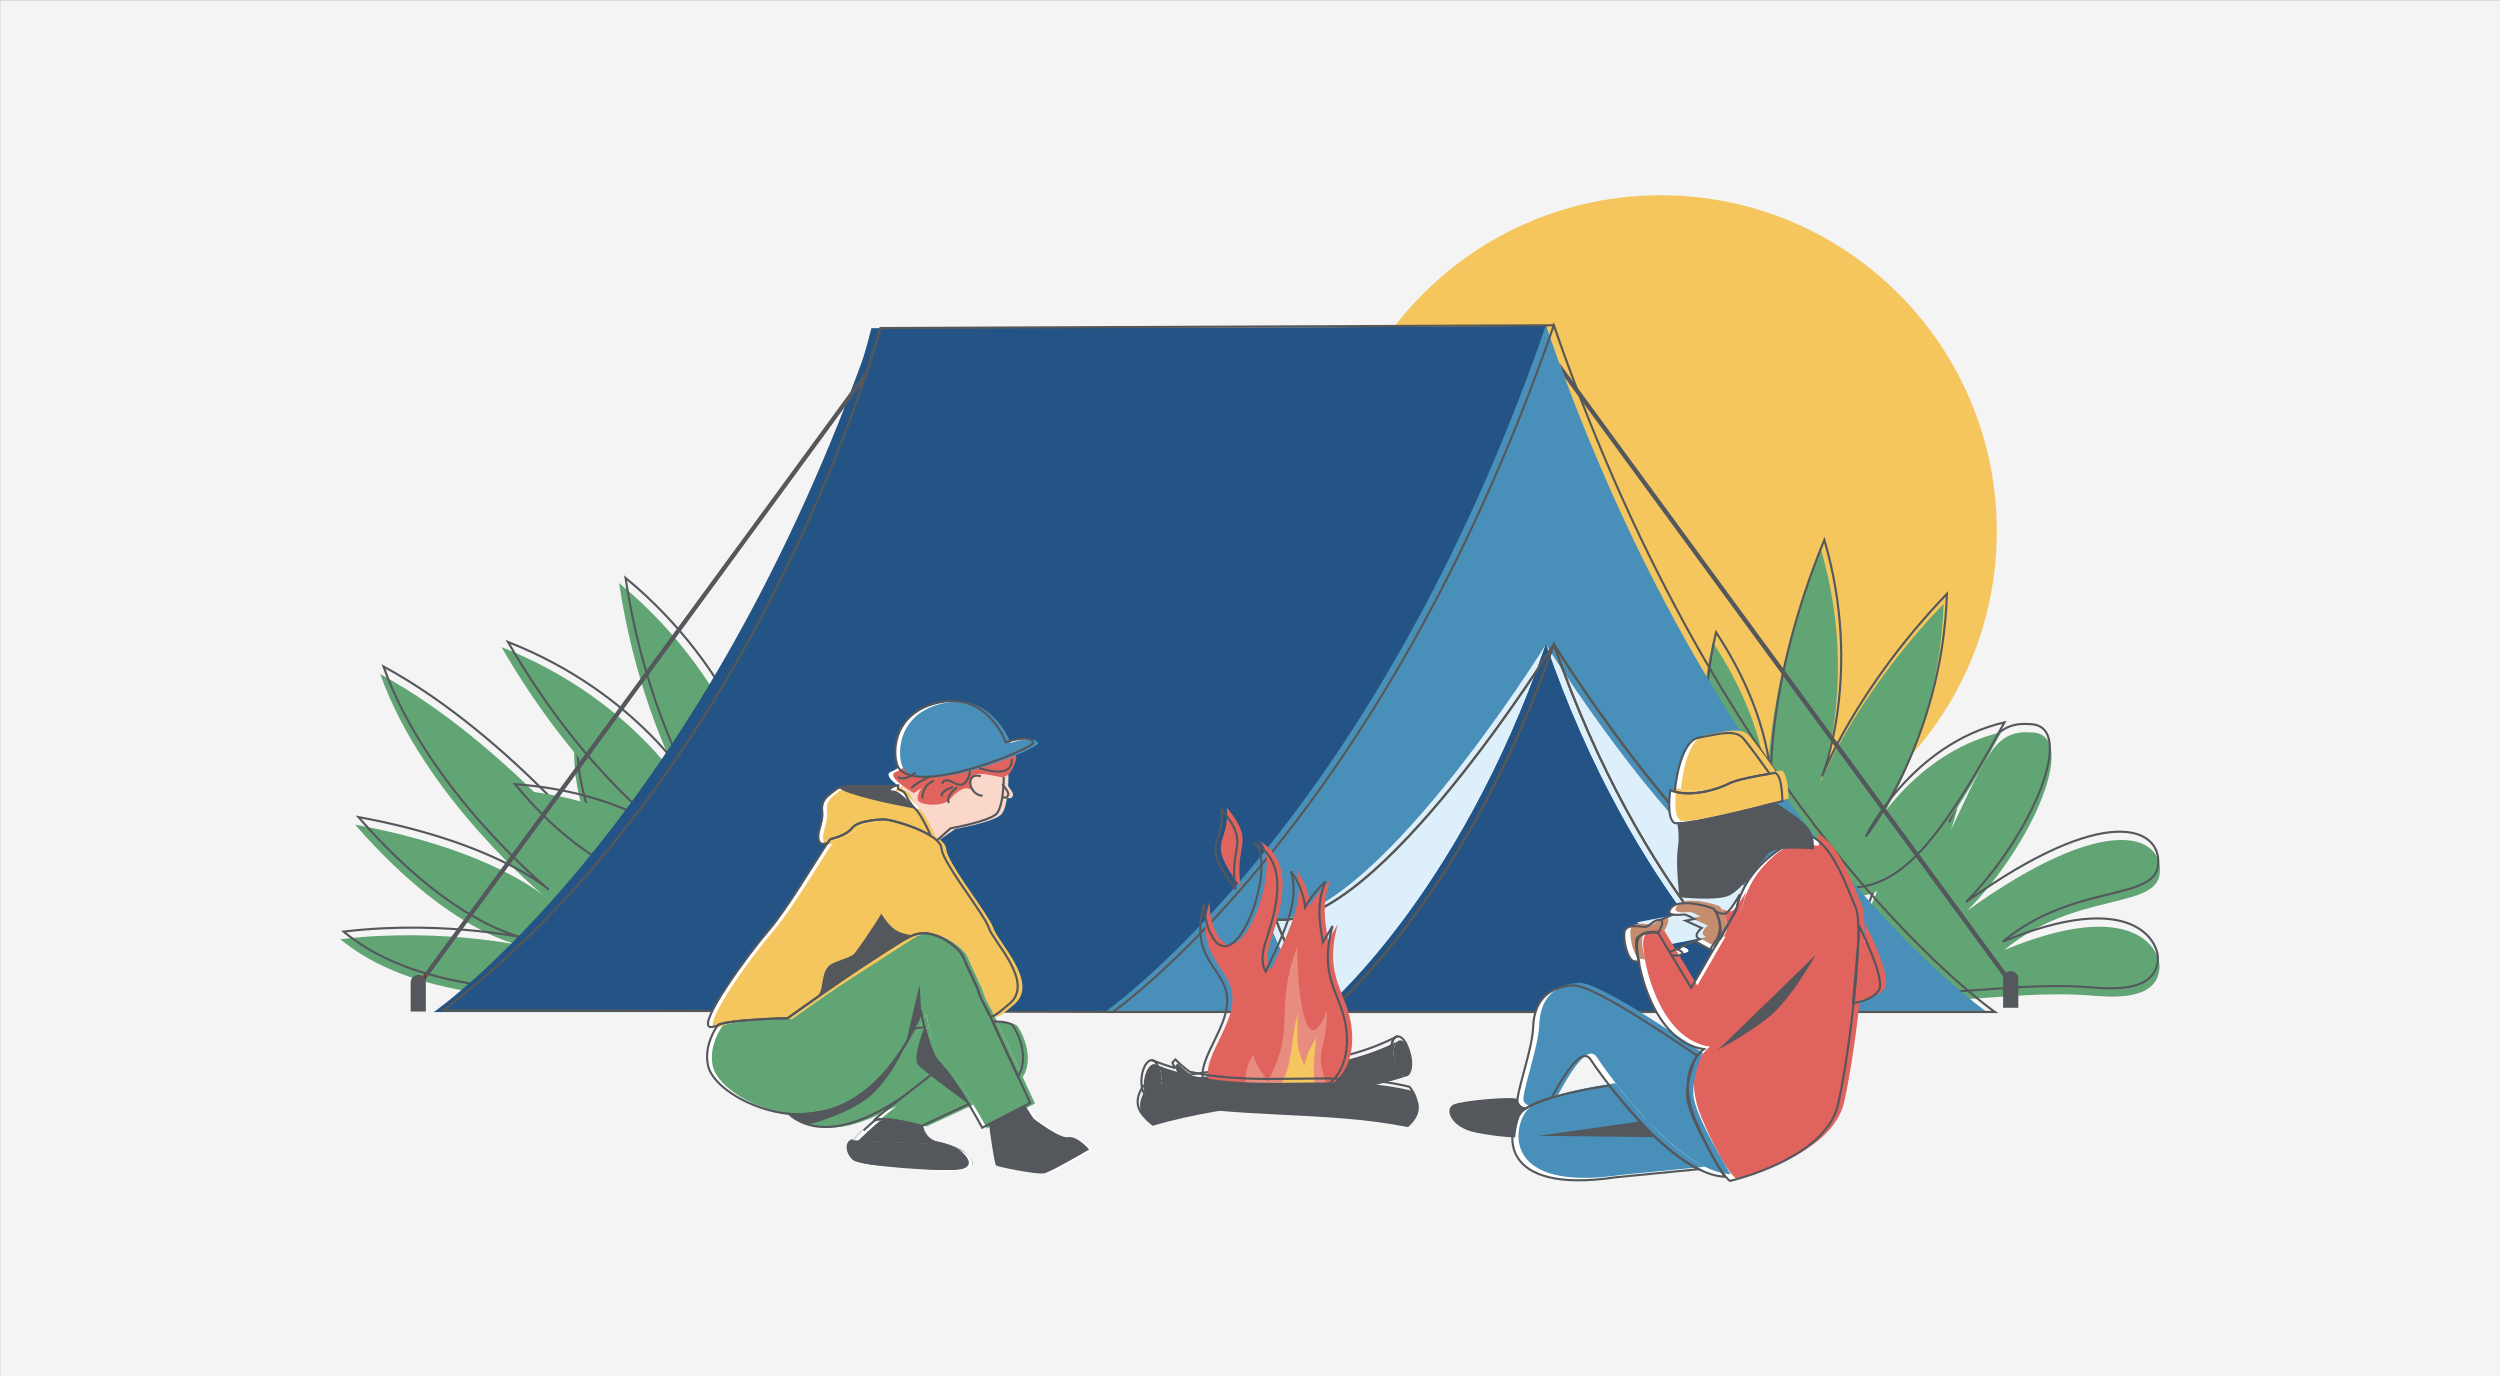 <?xml version="1.0" encoding="UTF-8"?>
<svg width="9345px" height="5144px" viewBox="0 0 9345 5144" version="1.1" xmlns="http://www.w3.org/2000/svg" xmlns:xlink="http://www.w3.org/1999/xlink">
    <rect x="0" y="0" width="9345" height="5144" fill="#333333" stroke="none"/>
    <!-- Generator: Sketch 59.1 (86144) - https://sketch.com -->
    <title>recreation-api</title>
    <desc>Created with Sketch.</desc>
    <g id="Page-1" stroke="none" stroke-width="1" fill="none" fill-rule="evenodd">
        <g id="recreation-api">
            <rect id="Rectangle" fill="#F4F4F4" fill-rule="nonzero" x="0.27" y="0.49" width="9344.7" height="5143.38"></rect>
            <g id="Group" transform="translate(1272, 729)">
                <circle id="Oval" fill="#F5C65D" fill-rule="nonzero" cx="4936.12" cy="1256.78" r="1255.9"></circle>
                <g transform="translate(0, 486)">
                    <path d="M654.96,2514.78 C510.99,2495.9 214.76,2473.14 0.05,2295.81 C392.99,2248.69 719.78,2328.04 719.78,2328.04 C719.78,2328.04 444.23,2313.49 55.42,1867.58 C571.87,1962.1 767.26,2138.9 767.26,2138.9 C767.26,2138.9 314.73,1769.86 149.22,1304.69 C632.66,1566.51 1041.68,2093.54 1041.68,2093.54 C1041.68,2093.54 807.97,1788.43 892.59,1438.61 C1248.88,1950.48 1281.42,2122.5 1133.53,2317.84 C1022.16,2464.96 837.91,2538.78 654.96,2514.78 Z" id="Path" fill="#61A575" fill-rule="nonzero"></path>
                    <path d="M667.21,2486.35 C523.24,2467.46 227.01,2444.71 12.3,2267.38 C405.24,2220.26 732.03,2299.61 732.03,2299.61 C732.03,2299.61 456.48,2285.06 67.67,1839.15 C584.12,1933.67 779.51,2110.47 779.51,2110.47 C779.51,2110.47 326.98,1741.43 161.47,1276.26 C644.91,1538.08 1053.93,2065.11 1053.93,2065.11 C1053.93,2065.11 820.22,1760 904.84,1410.17 C1261.13,1922.04 1293.67,2094.06 1145.78,2289.4 C1034.4,2436.53 850.16,2510.35 667.21,2486.35 Z" id="Path" stroke="#54575C" stroke-width="8"></path>
                    <g transform="translate(5675, 1491)" id="Path">
                        <path d="M1126.49,556.58 C1138.11,417.43 929.56,322.65 408.1,696.98 C658.53,440.65 820.07,45.92 654.1,32.06 C513.52,20.32 485.58,100.32 345.41,397.12 C381.22,296.44 386.42,216.16 375.03,158.59 C368.06,176.05 360.39,193.22 352.38,210.08 C338.61,239.06 322.09,266.69 303.48,292.82 C258.86,355.46 207.88,411.85 148.15,460.32 C143.94,464.5 139.53,468.34 134.93,471.86 C131.78,480.56 128.59,489.06 125.38,497.33 C64.55,653.96 -71.37,867.01 58.41,973.5 C206.01,1094.6 528.2,987.98 872.27,1015.47 C957.76,1022.3 1115.32,1033.19 1125.31,913.57 C1130.97,845.74 1031.32,643.72 545.22,845.04 C809.11,625.18 1114.87,695.73 1126.49,556.58 Z" fill="#61A575" fill-rule="nonzero"></path>
                        <path d="M1120.3,525.63 C1131.92,386.48 923.37,291.7 401.91,666.03 C652.34,409.7 813.88,14.97 647.91,1.11 C507.33,-10.63 479.39,69.37 339.22,366.17 C368.29,284.45 377.18,216.19 373.41,162.58 C366.88,178.66 359.77,194.5 352.38,210.08 C338.61,239.06 322.09,266.69 303.48,292.82 C258.86,355.46 207.88,411.85 148.15,460.32 C137.45,470.95 125.49,479.41 112.28,485.74 C62.45,637.61 -72.25,840.42 52.22,942.55 C199.82,1063.65 522.01,957.03 866.08,984.52 C951.57,991.35 1109.13,1002.24 1119.12,882.62 C1124.78,814.79 1025.13,612.77 539.03,814.09 C802.92,594.22 1108.68,664.78 1120.3,525.63 Z" stroke="#54575C" stroke-width="8"></path>
                    </g>
                    <path d="M1114.94,2098.28 C977.24,2052.21 805.58,1950.63 628.75,1735.51 C1023.45,1764.41 1214.28,1927.39 1214.28,1927.39 C1214.28,1927.39 898.86,1715.89 602.5,1203.85 C1091.34,1395.4 1297.04,1750.81 1297.04,1750.81 C1297.04,1750.81 1115.66,1452.73 1042.17,964.49 C1466.61,1313.94 1575.07,1758.77 1575.07,1758.77 C1575.07,1758.77 1404.03,1414.59 1553.99,1087.41 C1805.81,1657.97 1804.85,1833.04 1622.33,1996.49 C1484.89,2119.59 1289.92,2156.82 1114.94,2098.28 Z" id="Path" fill="#61A575" fill-rule="nonzero"></path>
                    <path d="M1139.12,2078.95 C1001.42,2032.88 829.76,1931.3 652.93,1716.18 C1047.63,1745.08 1238.46,1908.06 1238.46,1908.06 C1238.46,1908.06 923.04,1696.56 626.68,1184.52 C1115.52,1376.07 1321.22,1731.48 1321.22,1731.48 C1321.22,1731.48 1139.84,1433.4 1066.35,945.16 C1490.79,1294.61 1599.25,1739.44 1599.25,1739.44 C1599.25,1739.44 1428.21,1395.26 1578.17,1068.08 C1829.99,1638.64 1829.03,1813.71 1646.51,1977.16 C1509.07,2100.26 1314.1,2137.49 1139.12,2078.95 Z" id="Path" stroke="#54575C" stroke-width="8"></path>
                    <path d="M5139.96,1792.14 C5092.32,1654.98 5067.88,1457.02 5130.17,1185.6 C5348.4,1515.75 5335.95,1766.39 5335.95,1766.39 C5335.95,1766.39 5310.72,1387.47 5535.07,840.04 C5682.04,1344.08 5526.31,1724.06 5526.31,1724.06 C5526.31,1724.06 5651.51,1398.36 5993.16,1041.93 C5975.78,1591.44 5689.85,1949.05 5689.85,1949.05 C5689.85,1949.05 5857.86,1603.38 6208.5,1522.24 C5910.61,2070.16 5771.41,2176.34 5530.51,2131.69 C5349.08,2098.06 5200.5,1966.44 5139.96,1792.14 Z" id="Path" fill="#61A575" fill-rule="nonzero"></path>
                    <path d="M5152.34,1755 C5104.7,1617.84 5080.26,1419.88 5142.55,1148.46 C5360.78,1478.61 5348.32,1729.25 5348.32,1729.25 C5348.32,1729.25 5323.09,1350.33 5547.44,802.9 C5694.41,1306.94 5538.68,1686.92 5538.68,1686.92 C5538.68,1686.92 5663.88,1361.22 6005.53,1004.79 C5988.15,1554.3 5702.22,1911.91 5702.22,1911.91 C5702.22,1911.91 5870.23,1566.24 6220.87,1485.1 C5922.98,2033.02 5783.78,2139.2 5542.88,2094.55 C5361.46,2060.92 5212.88,1929.3 5152.34,1755 Z" id="Path" stroke="#54575C" stroke-width="8"></path>
                    <g transform="translate(262, 0)" id="Path">
                        <path d="M4284.44,195.74 C4277.52,177.25 4260.72,48.19 4244.52,1.23 C4184.11,9.31 1723.18,11.72 1723.18,11.72 C1723.18,11.72 1703.19,94.4 1686.56,139.88 C1679.71,158.63 1672.82,177.26 1665.9,195.76 C1020.47,1920.96 87.28,2568.07 87.28,2568.07 L894.72,2568.07 L1735.81,2568.07 L2566.01,2568.07 L2576.9,2568.07 L3373.45,2568.07 L3384.34,2568.07 L4214.53,2568.07 L5055.62,2568.07 L5863.07,2568.07 C5863.07,2568.07 4929.87,1920.94 4284.44,195.74 Z" fill="#235485" fill-rule="nonzero"></path>
                        <path d="M54.97,2421.22 L59.49,2442.72 L1704.96,195.75 C1711.88,177.25 1718.77,158.62 1725.62,139.87 L54.97,2421.22 Z" fill="#54575C" fill-rule="nonzero"></path>
                        <path d="M4293.78,139.89 C4300.63,158.63 4307.51,177.25 4314.43,195.74 L5959.91,2442.71 L5964.43,2421.23 L4293.78,139.89 Z" fill="#54575C" fill-rule="nonzero"></path>
                        <polygon fill="#8B2926" fill-rule="nonzero" points="17.77 2472.02 30.77 2481.94 59.49 2442.71 54.97 2421.22"></polygon>
                        <path d="M5893.06,2568.07 C5893.06,2568.07 4959.86,1920.94 4314.43,195.74 C4307.51,177.25 4300.63,158.63 4293.78,139.89 C4277.15,94.4 4260.72,48.19 4244.52,1.23 C4228.32,48.19 4211.9,94.39 4195.27,139.88 C4188.42,158.63 4181.53,177.26 4174.61,195.76 C3529.18,1920.96 2595.99,2568.07 2595.99,2568.07 L3403.43,2568.07 C3403.43,2568.07 3283.63,2435.59 3205.86,2223.07 C3583.87,2258.95 4244.51,1193.57 4244.51,1193.57 C4244.51,1193.57 4905.15,2258.96 5283.16,2223.07 C5205.4,2435.59 5085.6,2568.07 5085.6,2568.07 L5893.06,2568.07 L5893.06,2568.07 Z" fill="#4890BA" fill-rule="nonzero"></path>
                        <path d="M4244.52,1193.56 C4244.52,1193.56 3583.88,2258.95 3205.87,2223.06 C3283.64,2435.58 3403.44,2568.06 3403.44,2568.06 C3403.44,2568.06 3915.17,2148.31 4244.52,1193.56 Z" fill="#DCEFFA" fill-rule="nonzero"></path>
                        <path d="M4244.52,1193.56 C4573.86,2148.31 5085.61,2568.06 5085.61,2568.06 C5085.61,2568.06 5205.41,2435.58 5283.17,2223.06 C4905.16,2258.95 4244.52,1193.56 4244.52,1193.56 Z" fill="#DCEFFA" fill-rule="nonzero"></path>
                        <path d="M4244.52,1193.56 C3915.17,2148.31 3403.43,2568.06 3403.43,2568.06 L4244.52,2568.06 L5085.61,2568.06 C5085.61,2568.06 4573.86,2148.31 4244.52,1193.56 Z" fill="#235485" fill-rule="nonzero"></path>
                        <path d="M5922.8,2567.74 C5922.8,2567.74 4989.6,1920.61 4344.17,195.41 C4337.25,176.92 4330.37,158.3 4323.52,139.56 C4306.89,94.07 4290.46,47.86 4274.26,0.9 C4258.06,47.86 4241.64,94.06 4225.01,139.55 C4218.16,158.3 4211.27,176.93 4204.35,195.43 C3558.92,1920.63 2625.73,2567.74 2625.73,2567.74 L3433.17,2567.74 C3433.17,2567.74 3313.37,2435.26 3235.6,2222.74 C3613.61,2258.62 4274.25,1193.24 4274.25,1193.24 C4274.25,1193.24 4934.89,2258.63 5312.9,2222.74 C5235.14,2435.26 5115.34,2567.74 5115.34,2567.74 L5922.8,2567.74 L5922.8,2567.74 Z" stroke="#575756" stroke-width="8"></path>
                        <path d="M4274.27,1193.22 C4274.27,1193.22 3613.63,2258.61 3235.62,2222.72 C3313.39,2435.24 3433.19,2567.72 3433.19,2567.72 C3433.19,2567.72 3944.92,2147.98 4274.27,1193.22 Z" stroke="#575756" stroke-width="8"></path>
                        <path d="M4274.27,1193.22 C4603.61,2147.97 5115.36,2567.72 5115.36,2567.72 C5115.36,2567.72 5235.16,2435.24 5312.92,2222.72 C4934.91,2258.61 4274.27,1193.22 4274.27,1193.22 Z" stroke="#575756" stroke-width="8"></path>
                        <path d="M4274.27,1193.22 C3944.92,2147.97 3433.18,2567.72 3433.18,2567.72 L4274.27,2567.72 L5115.36,2567.72 C5115.36,2567.72 4603.61,2147.98 4274.27,1193.22 Z" stroke="#575756" stroke-width="8"></path>
                        <path d="M57.76,2566.1 L0.96,2566.1 L0.96,2457.51 C0.96,2441.82 13.68,2429.11 29.36,2429.11 L29.36,2429.11 C45.05,2429.11 57.76,2441.83 57.76,2457.51 L57.76,2566.1 L57.76,2566.1 Z" fill="#54575C" fill-rule="nonzero"></path>
                        <path d="M6010.4,2552.05 L5953.6,2552.05 L5953.6,2443.46 C5953.6,2427.77 5966.32,2415.06 5982,2415.06 L5982,2415.06 C5997.69,2415.06 6010.4,2427.78 6010.4,2443.46 L6010.4,2552.05 L6010.4,2552.05 Z" fill="#54575C" fill-rule="nonzero"></path>
                        <path d="M4274.27,0.89 L1757.13,11.2 C1757.13,11.2 1315.05,1651.64 123.37,2561.46 L2625.74,2567.73" stroke="#575756" stroke-width="8"></path>
                    </g>
                    <g transform="translate(4149, 1515)" id="Path">
                        <g transform="translate(0, 10)" fill="#FFFFFF" fill-rule="nonzero">
                            <path d="M1001.48,1183.61 C1036.45,1150.69 1365.6,829.77 1365.6,829.77 C1365.6,829.77 1270.97,1002.57 1180.45,1070.46 C1089.94,1138.35 1001.48,1183.61 1001.48,1183.61 Z"></path>
                            <path d="M1530.18,724.85 C1530.18,724.85 1628.93,920.28 1602.18,961.43 C1575.44,1002.57 1505.49,1008.75 1505.49,1008.75 L1530.18,724.85 Z"></path>
                            <path d="M776.95,747.47 C776.95,747.47 806.9,701.68 783.61,698.77 C760.32,695.86 743.82,725.95 727.32,724.97 C710.82,724 658.41,712.35 651.62,742.44 C644.83,772.53 664.24,853.08 688.5,853.08 L705.97,855.99 C705.97,855.99 682.68,776.41 702.09,761.85 C721.49,747.29 761.56,741.82 776.95,747.47 Z"></path>
                            <path d="M1082.53,602.68 C1082.53,602.68 1043.71,674.5 1025.27,675.47 C1006.83,676.44 993.24,666.74 993.24,666.74 C993.24,666.74 1030.12,745.35 996.15,770.59 L1009.74,768.65 L1069.16,660.6 L1082.53,602.68 Z"></path>
                            <path d="M985.48,658 C981.53,652.39 859.31,615.3 827.28,652.18 C795.25,689.06 865.13,678.38 873.87,678.38 C882.61,678.38 912.69,694.88 912.69,694.88 L879.69,701.67 L939.86,728.85 C939.86,728.85 902.01,758.94 933.07,770.58 L913.66,777.37 L970.92,809.4 L996.15,770.58 C996.15,770.58 1029.15,720.12 985.48,658 Z"></path>
                            <line x1="833.1" y1="678.38" x2="783.61" y2="698.76"></line>
                            <line x1="821.46" y1="818.14" x2="913.66" y2="777.38"></line>
                            <path d="M844.75,807.46 C844.75,807.46 877.17,817.61 865.13,826.87 C852.51,836.58 825.34,829.78 825.34,829.78"></path>
                            <path d="M697.97,794.85 C697.97,723.77 776.95,747.46 776.95,747.46 L900.68,952.8 L1069.16,660.59 C1092.93,546.21 1173.69,472.07 1239.56,429.17 C1288.97,423.76 1354.38,430.39 1354.38,430.39 C1354.38,430.39 1356.7,410.14 1349.45,386.54 C1432.37,421 1489.56,593.65 1516.7,655.33 C1545.66,721.14 1499.32,1163.04 1449.95,1387.27 C1404.54,1593.53 1045.47,1674.13 1045.47,1674.13 C1045.47,1674.13 1003.35,1650.44 919.11,1452.99 C834.87,1255.54 948.07,1181.84 948.07,1181.84 C755.89,1152.88 697.97,865.93 697.97,794.85 Z"></path>
                            <path d="M842.2,220.25 L839.76,216.12 C839.76,216.12 855.07,30.55 929.68,17.16 C1004.29,3.77 1065.51,-15.36 1096.12,20.99 C1126.73,57.34 1191.78,149.17 1191.78,149.17 L1188.69,153.22 C1147.67,159.93 1069.68,174.14 1040.64,189.35 C1003.89,208.59 914.31,237.43 842.2,220.25 Z"></path>
                            <path d="M855.06,428.48 C860.31,392.76 856.91,359.96 852.78,337.61 C916.76,337.54 1128.5,283.96 1209.56,262.82 C1232.18,274.06 1294.94,315.46 1325.69,346.22 C1338.16,358.69 1345.34,373.15 1349.45,386.54 C1356.7,410.14 1354.38,430.39 1354.38,430.39 C1354.38,430.39 1288.97,423.75 1239.56,429.17 C1218.78,431.45 1200.83,435.85 1191.77,443.78 C1161.16,470.56 1086.55,589.18 1034.89,606.4 C983.24,623.62 860.8,610.23 860.8,610.23 C860.8,610.23 845.5,493.52 855.06,428.48 Z"></path>
                            <path d="M822.54,214.21 C828.9,216.66 835.48,218.65 842.2,220.25 C914.32,237.43 1003.89,208.59 1040.64,189.34 C1069.68,174.13 1147.66,159.92 1188.69,153.21 C1204.43,150.64 1214.74,149.16 1214.74,149.16 C1241.52,158.73 1241.52,254.38 1241.52,254.38 C1241.52,254.38 1229.49,257.62 1209.56,262.81 C1128.5,283.95 916.76,337.53 852.78,337.6 C844.47,337.61 838.64,336.72 835.93,334.73 C807.24,313.69 822.54,214.21 822.54,214.21 Z"></path>
                            <path d="M250.52,1373.56 C248.7,1359.89 43.9,1377.39 13.29,1392.69 C-17.32,1407.99 7.55,1473.04 99.38,1490.26 C191.21,1507.48 239.04,1507.48 239.04,1507.48 C239.04,1507.48 248.61,1408 281.13,1404.17 C281.13,1404.17 254.34,1402.26 250.52,1373.56 Z"></path>
                            <g transform="translate(232, 943)">
                                <path d="M31.91,476.47 C36.52,471.04 42.75,465.79 50.28,460.73 C73.24,445.32 108.34,431.7 146.84,420.11 C242.49,391.32 359.14,375.07 362.88,375.07 L364.78,376.82 C442.17,476.64 571.78,625.59 696.61,687.38 L387.75,717.51 C-61.83,784.49 -21.66,539.61 31.91,476.47 Z"></path>
                                <path d="M18.52,430.56 C26.04,366.73 75.12,234 77.83,156.98 C81.66,47.93 144.79,5.84 225.14,0.1 C305.49,-5.64 657.51,243.07 690.03,262.2 C690.03,262.2 651.77,336.81 653.68,415.25 C655.59,493.69 793.34,715.61 793.34,715.61 C762.13,713.94 729.54,703.69 696.62,687.39 C571.79,625.59 442.18,476.65 364.79,376.83 C322.46,322.22 295.75,282.31 294.02,279.42 C255.05,214.48 170.32,379.97 146.86,420.11 C108.36,431.7 73.25,445.32 50.3,460.73 C49.56,461.01 49.15,461.16 49.15,461.16 C49.15,461.16 15.39,457.1 18.52,430.56 Z"></path>
                            </g>
                            <path d="M759.13,1510.61 C751.74,1510.61 328.17,1505.68 328.17,1505.68 L712.34,1451.5 L759.13,1510.61 Z"></path>
                        </g>
                        <g transform="translate(255, 0)" fill-rule="nonzero">
                            <path d="M641.78,679.26 L443.7,717.53 L532.61,806.44 C532.61,806.44 782.77,758.22 778.25,755.2 C773.73,752.18 686.32,658.75 686.32,658.75 L641.78,679.26 Z" fill="#DCEFFA"></path>
                            <path d="M769.39,1184.49 C804.36,1151.57 1133.51,830.65 1133.51,830.65 C1133.51,830.65 1038.88,1003.45 948.36,1071.34 C857.85,1139.23 769.39,1184.49 769.39,1184.49 Z" fill="#FFFFFF"></path>
                            <path d="M1298.09,725.73 C1298.09,725.73 1396.84,921.16 1370.09,962.31 C1343.35,1003.45 1273.4,1009.63 1273.4,1009.63 L1298.09,725.73 Z" fill="#E0635D"></path>
                            <path d="M544.86,748.35 C544.86,748.35 574.81,702.56 551.52,699.65 C528.23,696.74 511.73,726.82 495.23,725.85 C478.73,724.88 426.32,713.23 419.53,743.32 C412.74,773.41 432.15,853.96 456.41,853.96 L473.88,856.87 C473.88,856.87 450.59,777.29 470,762.73 C489.41,748.17 529.47,742.7 544.86,748.35 Z" fill="#C58D6E"></path>
                            <path d="M850.44,603.56 C850.44,603.56 811.62,675.38 793.18,676.35 C774.74,677.32 761.15,667.62 761.15,667.62 C761.15,667.62 798.03,746.23 764.06,771.47 L777.65,769.53 L837.07,661.48 L850.44,603.56 Z" fill="#E0635D"></path>
                            <path d="M753.39,658.88 C749.44,653.27 627.22,616.18 595.19,653.06 C563.16,689.94 633.04,679.26 641.78,679.26 C650.52,679.26 680.6,695.76 680.6,695.76 L647.6,702.55 L707.77,729.73 C707.77,729.73 669.92,759.82 700.98,771.46 L681.57,778.25 L738.83,810.28 L764.06,771.46 C764.07,771.46 797.07,721 753.39,658.88 Z" fill="#C58D6E"></path>
                            <line x1="601.02" y1="679.26" x2="551.52" y2="699.64" fill="#FFFFFF"></line>
                            <line x1="589.37" y1="819.02" x2="681.57" y2="778.26" fill="#FFFFFF"></line>
                            <path d="M612.66,808.34 C612.66,808.34 645.08,818.49 633.04,827.75 C620.42,837.46 593.25,830.66 593.25,830.66" fill="#FFFFFF"></path>
                            <path d="M465.89,795.73 C465.89,724.65 544.87,748.34 544.87,748.34 L668.6,953.68 L837.08,661.47 C860.85,547.09 941.61,472.95 1007.48,430.05 C1056.89,424.64 1122.3,431.27 1122.3,431.27 C1122.3,431.27 1124.62,411.02 1117.37,387.41 C1200.29,421.87 1257.48,594.52 1284.62,656.2 C1313.58,722.01 1267.24,1163.91 1217.87,1388.14 C1172.46,1594.4 813.39,1675 813.39,1675 C813.39,1675 771.27,1651.31 687.03,1453.86 C602.79,1256.42 715.99,1182.71 715.99,1182.71 C523.8,1153.76 465.89,866.81 465.89,795.73 Z" fill="#E0635D"></path>
                            <path d="M610.11,221.13 L607.67,217 C607.67,217 622.98,31.43 697.59,18.04 C772.2,4.65 833.42,-14.48 864.03,21.87 C894.64,58.22 959.69,150.05 959.69,150.05 L956.6,154.1 C915.58,160.81 837.59,175.02 808.55,190.23 C771.8,209.47 682.23,238.31 610.11,221.13 Z" fill="#F5C65D"></path>
                            <path d="M590.45,215.09 C596.81,217.54 603.38,219.53 610.11,221.13 C682.23,238.31 771.8,209.47 808.55,190.22 C837.59,175.01 915.57,160.8 956.6,154.09 C972.34,151.52 982.65,150.04 982.65,150.04 C1009.43,159.61 1009.43,255.26 1009.43,255.26 C1009.43,255.26 997.4,258.5 977.47,263.69 C896.41,284.83 684.67,338.41 620.69,338.48 C612.38,338.49 606.55,337.59 603.84,335.61 C575.15,314.57 590.45,215.09 590.45,215.09 Z" fill="#F5C65D"></path>
                            <g transform="translate(0, 943)" fill="#4890BA">
                                <path d="M31.82,477.35 C36.43,471.92 42.66,466.67 50.19,461.61 C73.15,446.2 108.25,432.58 146.75,420.99 C242.4,392.2 359.05,375.95 362.79,375.95 L364.69,377.7 C442.08,477.52 571.69,626.47 696.52,688.26 L387.66,718.39 C-61.92,785.37 -21.75,540.49 31.82,477.35 Z"></path>
                                <path d="M18.43,431.44 C25.95,367.61 75.03,234.88 77.74,157.86 C81.57,48.81 144.7,6.72 225.05,0.98 C305.4,-4.76 657.42,243.95 689.94,263.08 C689.94,263.08 651.68,337.69 653.59,416.13 C655.5,494.57 793.25,716.49 793.25,716.49 C762.04,714.82 729.45,704.57 696.53,688.27 C571.7,626.47 442.09,477.53 364.7,377.71 C322.37,323.1 295.66,283.19 293.93,280.3 C254.96,215.36 170.23,380.85 146.77,420.99 C108.27,432.58 73.16,446.2 50.21,461.61 C49.47,461.89 49.06,462.04 49.06,462.04 C49.06,462.04 15.3,457.98 18.43,431.44 Z"></path>
                            </g>
                            <path d="M527.04,1511.49 C519.65,1511.49 96.08,1506.56 96.08,1506.56 L480.25,1452.38 L527.04,1511.49 Z" fill="#4890BA"></path>
                        </g>
                        <g transform="translate(0, 10)">
                            <path d="M1001.48,1183.61 C1036.45,1150.69 1365.6,829.77 1365.6,829.77 C1365.6,829.77 1270.97,1002.57 1180.45,1070.46 C1089.94,1138.35 1001.48,1183.61 1001.48,1183.61 Z" fill="#54575C" fill-rule="nonzero"></path>
                            <path d="M1530.18,724.85 C1530.18,724.85 1628.93,920.28 1602.18,961.43 C1575.44,1002.57 1505.49,1008.75 1505.49,1008.75 L1530.18,724.85 Z" stroke="#54575C" stroke-width="8"></path>
                            <path d="M776.95,747.47 C776.95,747.47 806.9,701.68 783.61,698.77 C760.32,695.86 743.82,725.95 727.32,724.97 C710.82,724 658.41,712.35 651.62,742.44 C644.83,772.53 664.24,853.08 688.5,853.08 L705.97,855.99 C705.97,855.99 682.68,776.41 702.09,761.85 C721.49,747.29 761.56,741.82 776.95,747.47 Z" stroke="#54575C" stroke-width="8"></path>
                            <path d="M1082.53,602.68 C1082.53,602.68 1043.71,674.5 1025.27,675.47 C1006.83,676.44 993.24,666.74 993.24,666.74 C993.24,666.74 1030.12,745.35 996.15,770.59 L1009.74,768.65 L1069.16,660.6 L1082.53,602.68 Z" stroke="#54575C" stroke-width="8"></path>
                            <path d="M985.48,658 C981.53,652.39 859.31,615.3 827.28,652.18 C795.25,689.06 865.13,678.38 873.87,678.38 C882.61,678.38 912.69,694.88 912.69,694.88 L879.69,701.67 L939.86,728.85 C939.86,728.85 902.01,758.94 933.07,770.58 L913.66,777.37 L970.92,809.4 L996.15,770.58 C996.15,770.58 1029.15,720.12 985.48,658 Z" stroke="#54575C" stroke-width="8"></path>
                            <line x1="833.1" y1="678.38" x2="783.61" y2="698.76" stroke="#54575C" stroke-width="8"></line>
                            <line x1="821.46" y1="818.14" x2="913.66" y2="777.38" stroke="#54575C" stroke-width="8"></line>
                            <path d="M844.75,807.46 C844.75,807.46 877.17,817.61 865.13,826.87 C852.51,836.58 825.34,829.78 825.34,829.78" stroke="#54575C" stroke-width="8"></path>
                            <path d="M697.97,794.85 C697.97,723.77 776.95,747.46 776.95,747.46 L900.68,952.8 L1069.16,660.59 C1092.93,546.21 1173.69,472.07 1239.56,429.17 C1288.97,423.76 1354.38,430.39 1354.38,430.39 C1354.38,430.39 1356.7,410.14 1349.45,386.54 C1432.37,421 1489.56,593.65 1516.7,655.33 C1545.66,721.14 1499.32,1163.04 1449.95,1387.27 C1404.54,1593.53 1045.47,1674.13 1045.47,1674.13 C1045.47,1674.13 1003.35,1650.44 919.11,1452.99 C834.87,1255.54 948.07,1181.84 948.07,1181.84 C755.89,1152.88 697.97,865.93 697.97,794.85 Z" stroke="#54575C" stroke-width="8"></path>
                            <path d="M842.2,220.25 L839.76,216.12 C839.76,216.12 855.07,30.55 929.68,17.16 C1004.29,3.77 1065.51,-15.36 1096.12,20.99 C1126.73,57.34 1191.78,149.17 1191.78,149.17 L1188.69,153.22 C1147.67,159.93 1069.68,174.14 1040.64,189.35 C1003.89,208.59 914.31,237.43 842.2,220.25 Z" stroke="#54575C" stroke-width="8"></path>
                            <path d="M855.06,428.48 C860.31,392.76 856.91,359.96 852.78,337.61 C916.76,337.54 1128.5,283.96 1209.56,262.82 C1232.18,274.06 1294.94,315.46 1325.69,346.22 C1338.16,358.69 1345.34,373.15 1349.45,386.54 C1356.7,410.14 1354.38,430.39 1354.38,430.39 C1354.38,430.39 1288.97,423.75 1239.56,429.17 C1218.78,431.45 1200.83,435.85 1191.77,443.78 C1161.16,470.56 1086.55,589.18 1034.89,606.4 C983.24,623.62 860.8,610.23 860.8,610.23 C860.8,610.23 845.5,493.52 855.06,428.48 Z" stroke="#54575C" stroke-width="7.99" fill="#54575C" fill-rule="nonzero"></path>
                            <path d="M822.54,214.21 C828.9,216.66 835.48,218.65 842.2,220.25 C914.32,237.43 1003.89,208.59 1040.64,189.34 C1069.68,174.13 1147.66,159.92 1188.69,153.21 C1204.43,150.64 1214.74,149.16 1214.74,149.16 C1241.52,158.73 1241.52,254.38 1241.52,254.38 C1241.52,254.38 1229.49,257.62 1209.56,262.81 C1128.5,283.95 916.76,337.53 852.78,337.6 C844.47,337.61 838.64,336.72 835.93,334.73 C807.24,313.69 822.54,214.21 822.54,214.21 Z" stroke="#54575C" stroke-width="8"></path>
                            <path d="M250.52,1373.56 C248.7,1359.89 43.9,1377.39 13.29,1392.69 C-17.32,1407.99 7.55,1473.04 99.38,1490.26 C191.21,1507.48 239.04,1507.48 239.04,1507.48 C239.04,1507.48 248.61,1408 281.13,1404.17 C281.13,1404.17 254.34,1402.26 250.52,1373.56 Z" stroke="#54575C" stroke-width="7.99" fill="#54575C" fill-rule="nonzero"></path>
                            <g transform="translate(232, 943)" stroke="#54575C" stroke-width="8">
                                <path d="M31.91,476.47 C36.52,471.04 42.75,465.79 50.28,460.73 C73.24,445.32 108.34,431.7 146.84,420.11 C242.49,391.32 359.14,375.07 362.88,375.07 L364.78,376.82 C442.17,476.64 571.78,625.59 696.61,687.38 L387.75,717.51 C-61.83,784.49 -21.66,539.61 31.91,476.47 Z"></path>
                                <path d="M18.52,430.56 C26.04,366.73 75.12,234 77.83,156.98 C81.66,47.93 144.79,5.84 225.14,0.1 C305.49,-5.64 657.51,243.07 690.03,262.2 C690.03,262.2 651.77,336.81 653.68,415.25 C655.59,493.69 793.34,715.61 793.34,715.61 C762.13,713.94 729.54,703.69 696.62,687.39 C571.79,625.59 442.18,476.65 364.79,376.83 C322.46,322.22 295.75,282.31 294.02,279.42 C255.05,214.48 170.32,379.97 146.86,420.11 C108.36,431.7 73.25,445.32 50.3,460.73 C49.56,461.01 49.15,461.16 49.15,461.16 C49.15,461.16 15.39,457.1 18.52,430.56 Z"></path>
                            </g>
                            <path d="M759.13,1510.61 C751.74,1510.61 328.17,1505.68 328.17,1505.68 L712.34,1451.5 L759.13,1510.61 Z" fill="#54575C" fill-rule="nonzero"></path>
                        </g>
                    </g>
                    <g transform="translate(2980, 1802)">
                        <g transform="translate(9, 871)" fill="#54575C" fill-rule="nonzero" id="Path">
                            <path d="M951.19,74.5 C945.05,43.39 950.1,15.12 962.39,4.83 C653.45,159.88 331.1,81.2 21.46,185.8 C-18.32,245.57 2.65,286.8 47.63,320.26 C355.58,229.11 687.05,234.33 995.92,135.53 C978.28,138.48 958.47,111.56 951.19,74.5 Z"></path>
                            <path d="M969.85,1.05 C969.78,1.08 969.72,1.12 969.65,1.15 C969.71,1.14 969.77,1.12 969.83,1.11 C969.84,1.08 969.84,1.06 969.85,1.05 Z"></path>
                            <path d="M962.39,4.84 C964.81,3.62 967.23,2.39 969.65,1.15 C967.02,1.75 964.59,3 962.39,4.84 Z"></path>
                            <path d="M1015.31,62 C1008.31,24.94 987.91,-2.41 970.17,1.02 C970.06,1.04 969.95,1.08 969.84,1.1 C969.78,1.11 969.72,1.13 969.66,1.14 C967.24,2.39 964.82,3.62 962.4,4.83 C950.11,15.11 945.06,43.38 951.2,74.5 C958.48,111.56 978.29,138.48 995.93,135.54 C996.07,135.52 996.2,135.51 996.34,135.48 C1014.08,132.05 1022.65,99.35 1015.31,62 Z"></path>
                        </g>
                        <g transform="translate(0, 856)" id="Path" stroke="#54575C" stroke-linecap="round" stroke-linejoin="round" stroke-width="8">
                            <path d="M951.35,74.76 C945.21,43.65 950.26,15.38 962.55,5.09 C653.61,160.14 331.26,81.46 21.62,186.06 C-18.16,245.83 2.81,287.06 47.79,320.52 C355.74,229.37 687.21,234.59 996.08,135.79 C978.44,138.74 958.63,111.82 951.35,74.76 Z"></path>
                            <path d="M970,1.31 C969.93,1.34 969.87,1.38 969.8,1.41 C969.86,1.4 969.92,1.38 969.98,1.37 C969.99,1.34 970,1.32 970,1.31 Z"></path>
                            <path d="M962.54,5.1 C964.96,3.88 967.38,2.65 969.8,1.41 C967.17,2.01 964.74,3.26 962.54,5.1 Z"></path>
                            <path d="M1015.46,62.26 C1008.46,25.2 988.06,-2.15 970.32,1.28 C970.21,1.3 970.1,1.34 969.99,1.36 C969.93,1.37 969.87,1.39 969.81,1.4 C967.39,2.65 964.97,3.88 962.55,5.09 C950.26,15.37 945.21,43.64 951.35,74.76 C958.63,111.82 978.44,138.74 996.08,135.8 C996.22,135.78 996.35,135.77 996.49,135.74 C1014.23,132.31 1022.8,99.61 1015.46,62.26 Z"></path>
                        </g>
                        <path d="M461.47,1118.2 C152.46,1066.17 281.74,942.57 337.55,798.47 C416.69,594.46 197.86,611.8 268.5,353.87 C270.08,398.33 277.64,432.7 289.94,460.13 C384.53,672.34 553.23,186.43 451.7,124.32 C596.74,202.52 533.05,388.87 497.1,502.07 C444.76,666.35 613.45,681.48 610.93,515.31 C610.3,455.4 617.55,373.1 722.24,270.94 C655.08,435.53 765.44,535.49 705.21,733.19 C656.65,893.06 685.03,781.12 685.03,957.7 C687.24,1125.14 557.01,1122.93 461.47,1118.2 L461.47,1118.2 Z M386.11,300.9 C359.94,130 445.07,137.88 333.45,0.72 C347.01,150.81 246.74,112.34 386.11,300.9 L386.11,300.9 Z" id="Shape" fill="#E0635D"></path>
                        <path d="M455.72,1083.69 C439.95,1080.85 425.45,1078.01 411.89,1075.18 C375,920.99 478.11,937.07 466.76,789.5 C531.08,853.19 500.5,906.8 478.74,981.21 C467.07,1041.43 517.21,1055.94 546.53,971.12 C567.34,1004.54 578.06,1039.54 584.68,1075.17 C544.01,1087.16 496.71,1085.58 455.72,1083.69 L455.72,1083.69 Z" id="Path" fill="#E88C80"></path>
                        <path d="M802.59,864.85 C802.27,697.37 688.39,657.5 748.68,437.7 C668.93,574.55 672.44,549.35 677.54,697.05 C609.59,505.65 700.19,380.6 593,233.22 C649.46,405.16 458.7,614.11 426.8,813.81 C424.25,837.42 423.61,860.71 425.53,883.04 C447.86,1134.73 802.91,1137.92 802.59,864.85 L802.59,864.85 Z" id="Path" fill="#E0635D"></path>
                        <path d="M488.05,1028.18 C544.52,1080.5 627.45,1092.62 693.81,1062.31 C698.91,1051.15 702.1,1037.43 701.79,1020.2 C660.64,903.12 709.13,905.68 707.53,763.08 C614.06,998.19 592.69,578.38 598.11,518.72 C505.28,768.18 597.47,817.31 489.01,1020.2 C488.69,1023.08 488.37,1025.63 488.05,1028.18 L488.05,1028.18 Z" id="Path" fill="#E88C80"></path>
                        <path d="M530.16,1049.24 C571.95,1070.93 620.44,1076.35 664.78,1064.87 C656.49,995.65 656.8,956.41 668.93,862.3 C650.11,890.37 631.29,925.14 623.95,966.93 C587.27,882.71 600.02,865.17 598.11,773.29 C568.44,892.29 583.76,955.77 530.16,1049.24 L530.16,1049.24 Z" id="Path" fill="#F5C65D"></path>
                        <g transform="translate(234, 7)" id="Path" stroke="#54575C" stroke-width="8">
                            <path d="M132.44,300.45 C106.27,129.55 191.4,137.43 79.78,0.27 C93.34,150.36 -6.93,111.9 132.44,300.45 Z"></path>
                            <path d="M548.93,864.41 C548.61,696.93 434.73,657.06 495.02,437.26 C480.36,462.42 468.52,482.09 458.98,498.38 C446.81,424.64 433.54,356.37 468.58,270.5 C433.42,304.81 409.27,336.87 392.7,366.61 C386.92,322.38 372.72,278.66 339.35,232.78 C376.57,346.11 306.38,475.52 245.07,607.76 C231.86,586.13 227.88,550.47 243.45,501.63 C279.4,388.43 343.09,202.08 198.05,123.88 C299.58,186 130.89,671.9 36.29,459.69 C23.99,432.26 16.43,397.89 14.85,353.43 C-55.78,611.36 163.05,594.02 83.9,798.03 C28.09,942.13 -101.19,1065.73 207.82,1117.76 C270.88,1120.88 349.04,1122.89 394.27,1075.76 C410.07,1073.18 425.52,1068.57 440.16,1061.88 C441.43,1059.1 442.58,1056.16 443.59,1053.04 C503.29,1024.95 549.04,962.51 548.93,864.41 Z"></path>
                        </g>
                        <g transform="translate(23, 957)" fill="#54575C" fill-rule="nonzero" id="Path">
                            <path d="M1002.31,103.09 C727.71,36.7 456.04,107.71 180.1,46.77 C162.01,33.41 144.36,18.13 127.25,0.66 C123.49,4.78 120.02,8.56 116.26,12.69 C119.01,19.65 121.93,26.36 125.06,32.81 C99.58,25.47 74.06,16.84 48.5,6.75 C61.74,15.79 69.33,43.6 66.16,75.49 C62.13,112.63 44.72,141.74 26.94,140.16 C343.4,210.86 673.33,176.1 988.21,239.17 C1029.83,201.73 1047.03,159.2 1002.31,103.09 Z"></path>
                            <path d="M41.01,3.76 C41.02,3.77 41.02,3.79 41.03,3.8 C41.08,3.81 41.13,3.82 41.18,3.82 C41.13,3.8 41.07,3.78 41.01,3.76 Z"></path>
                            <path d="M41.18,3.83 C43.62,4.82 46.06,5.78 48.5,6.74 C46.22,5.18 43.77,4.2 41.18,3.83 Z"></path>
                            <path d="M48.5,6.74 C46.06,5.78 43.62,4.82 41.18,3.83 C41.13,3.82 41.08,3.81 41.03,3.81 C40.92,3.8 40.81,3.77 40.69,3.75 C22.46,2.06 4.86,31 1.11,68.71 C-2.96,106.41 8.67,138.45 26.59,140.13 C26.71,140.14 26.82,140.14 26.94,140.15 C44.73,141.73 62.13,112.62 66.16,75.48 C69.33,43.59 61.74,15.78 48.5,6.74 Z"></path>
                        </g>
                        <g transform="translate(14, 942)" id="Path" stroke="#54575C" stroke-linecap="round" stroke-linejoin="round" stroke-width="8">
                            <path d="M1002.46,103.35 C727.86,36.96 456.19,107.97 180.25,47.03 C162.16,33.67 144.51,18.39 127.4,0.92 C123.64,5.04 120.17,8.82 116.41,12.95 C119.16,19.91 122.08,26.62 125.21,33.07 C99.73,25.73 74.21,17.1 48.65,7.01 C61.89,16.05 69.48,43.86 66.31,75.75 C62.28,112.89 44.87,142 27.09,140.42 C343.55,211.12 673.48,176.36 988.36,239.43 C1029.98,201.99 1047.19,159.46 1002.46,103.35 Z"></path>
                            <path d="M41.17,4.02 C41.18,4.03 41.18,4.05 41.19,4.06 C41.24,4.07 41.29,4.08 41.34,4.08 C41.28,4.06 41.23,4.04 41.17,4.02 Z"></path>
                            <path d="M41.34,4.09 C43.78,5.08 46.22,6.04 48.66,7 C46.38,5.44 43.93,4.46 41.34,4.09 Z"></path>
                            <path d="M48.66,7 C46.22,6.04 43.78,5.08 41.34,4.09 C41.29,4.08 41.24,4.07 41.19,4.07 C41.08,4.06 40.97,4.03 40.85,4.01 C22.62,2.32 5.02,31.26 1.27,68.97 C-2.8,106.67 8.83,138.71 26.75,140.39 C26.87,140.4 26.98,140.4 27.1,140.41 C44.89,141.99 62.29,112.88 66.32,75.74 C69.49,43.85 61.9,16.04 48.66,7 Z"></path>
                        </g>
                    </g>
                    <g transform="translate(1371, 1405)" id="Path">
                        <g transform="translate(0, 1)" fill="#FFFFFF" fill-rule="nonzero">
                            <path d="M1104.12,312.05 C1114.6,324.85 1126.72,340.83 1126.39,348.42 C1125.82,361.39 1114.74,365.05 1106.13,359.99 C1103.6,358.5 1099,357.89 1093.89,357.24"></path>
                            <g transform="translate(0, 315)">
                                <path d="M800.88,851.41 C800.88,851.41 805.5,874.83 813.19,905.16 C799.05,907.1 785.87,908.98 774.03,910.71 C792.02,875.16 800.88,851.41 800.88,851.41 Z"></path>
                                <path d="M430.87,98.03 C425.34,53.75 454.39,38.53 484.83,15.01 C515.27,-8.51 693.27,13.45 714.03,0.99 C719.38,-2.22 710.82,13.07 714.86,15.12 C726.49,21.03 735.77,21.77 741.95,34.8 C744.7,40.6 748.02,47.08 751.88,53.72 C758.91,65.8 767.73,78.4 778.16,88.33 C797.18,106.44 822.12,155.97 836.7,189.97 C827.39,184.07 816.92,178.43 805.83,173.12 C751.78,147.23 683.04,129.27 661.93,128.45 C661.93,128.45 566.46,129.83 542.94,160.27 C519.42,190.71 462.69,201.78 462.69,201.78 C460.95,202.55 456.74,207.95 450.56,216.92 C435.49,221.34 424,221.13 419.79,211.46 C405.97,179.67 436.41,142.31 430.87,98.03 Z"></path>
                                <path d="M230.25,543.56 C299.31,463.78 412.44,272.31 450.57,216.94 C456.75,207.97 460.96,202.57 462.7,201.8 C462.7,201.8 519.43,190.73 542.95,160.29 C566.47,129.85 661.94,128.47 661.94,128.47 C683.05,129.28 751.79,147.25 805.84,173.14 C816.93,178.45 827.39,184.09 836.71,189.99 C855.25,201.73 869.2,214.48 874.32,227.61 C875.46,230.52 876.18,233.45 876.41,236.39 C876.45,236.93 876.53,237.5 876.6,238.06 C882.63,287.32 997.46,433.51 1039.47,505.19 C1046.42,517.05 1051.38,526.87 1053.52,533.87 C1068.74,583.68 1226.47,737.26 1131,817.52 C1094.75,847.99 1063.46,874.95 1057.43,861.62 C1047.98,840.74 1024.8,806.92 1011.53,761.82 C981.37,696.07 959.13,647.16 956.22,639.59 C954.82,635.96 951.79,631.16 947.4,625.69 C920.06,591.69 839.59,531.65 766.6,562.93 C681.87,599.24 301.21,871.82 301.21,871.82 C298.88,871.04 53.27,878.3 38.94,899.72 C24.37,903.98 14.41,905.68 10.27,904.21 C-32.63,889 150,636.27 230.25,543.56 Z"></path>
                                <path d="M1218.47,1248.82 C1218.47,1248.82 1317.32,1325.48 1349.59,1319.43 C1381.87,1313.38 1424.23,1361.79 1424.23,1361.79 C1424.23,1361.79 1287.05,1442.48 1260.83,1448.53 C1234.6,1454.58 1089.36,1424.32 1083.31,1420.29 C1077.72,1416.57 1060.11,1295.96 1057.43,1266.32 L1186.86,1199.42 L1218.47,1248.82 Z"></path>
                                <path d="M745.84,1155.07 C750.03,1151.84 752.47,1149.97 752.47,1149.97 C752.47,1149.97 750.16,1151.82 745.84,1155.07 Z"></path>
                                <path d="M1143.83,899.83 C1169.03,936.06 1204.07,1026.4 1162.52,1089.23 C1135.84,1031.55 1100.97,956.1 1067.48,883.46 C1107.03,884.02 1136.04,888.64 1143.83,899.83 Z"></path>
                                <path d="M38.93,899.73 C53.26,878.31 298.87,871.05 301.2,871.83 C301.2,871.83 681.86,599.25 766.59,562.94 C839.58,531.66 920.05,591.7 947.39,625.7 C951.79,631.17 954.81,635.96 956.21,639.6 C959.12,647.17 981.36,696.08 1011.52,761.83 C1024.79,806.94 1047.97,840.76 1047.97,840.76 C1047.97,840.76 1050.76,854.71 1057.42,861.64 C1060.75,868.87 1064.11,876.15 1067.48,883.47 C1100.97,956.11 1135.84,1031.57 1162.52,1089.24 C1189.7,1148.01 1208.38,1188.31 1208.38,1188.31 L1186.85,1199.44 L1057.42,1266.34 L1028.83,1281.11 C1028.83,1281.11 1008.1,1241.96 978.32,1192.72 C945.77,1138.9 902.39,1073.02 863.42,1032.99 C843.29,1012.31 824.77,950.9 813.19,905.19 C805.51,874.86 800.88,851.44 800.88,851.44 C800.88,851.44 792.01,875.19 774.03,910.75 C726.13,1005.46 613.58,1183.94 431.72,1220.61 C382.29,1230.58 340.74,1232.82 305.71,1229.26 C163.47,1214.81 22.24,1127.7 4.44,1050 C-9.21,990.42 16.05,933.94 38.93,899.73 Z"></path>
                                <path d="M629.41,1252.85 C655.83,1239.64 755.21,1262.33 790.42,1271 C793.88,1291.94 807.68,1326.04 859.97,1336.27 C937.18,1351.38 955.65,1379.91 955.65,1379.91 C955.65,1379.91 1002.65,1420.2 950.61,1431.95 C898.57,1443.7 574.61,1421.88 547.76,1398.38 C520.9,1374.88 517.55,1331.24 546.08,1327.88 C546.08,1327.88 620.13,1257.5 629.41,1252.85 Z"></path>
                                <path d="M305.71,1229.23 C340.74,1232.79 382.29,1230.55 431.72,1220.58 C613.58,1183.91 726.14,1005.43 774.03,910.72 C785.87,908.98 799.05,907.1 813.19,905.17 C824.77,950.88 843.29,1012.3 863.42,1032.97 C902.4,1073 945.77,1138.88 978.32,1192.7 C887.38,1234.59 802.89,1274.16 802.89,1274.16 C802.89,1274.16 798.22,1272.92 790.41,1271 C755.2,1262.33 655.82,1239.64 629.4,1252.85 C620.11,1257.49 626.36,1250.94 639.97,1239.26 C667.74,1215.42 726.15,1170.22 745.82,1155.06 C750.14,1151.81 752.45,1149.96 752.45,1149.96 C752.45,1149.96 750.02,1151.82 745.82,1155.06 C702.48,1187.69 456.14,1361.85 305.71,1229.23 Z"></path>
                                <path d="M766.59,562.94 C762.08,559.56 726.19,557.22 704.04,541.35 C672.26,518.57 652.06,480.76 652.06,480.76 C652.06,480.76 610.36,549.94 552.88,628.19 C538.57,647.66 469.13,658.87 453.27,678.54 C421.53,717.9 441.64,764.64 408.47,793.66 L766.59,562.94 Z"></path>
                                <path d="M778.17,88.35 C778.17,88.35 634.81,64.1 538.66,32.05 C442.51,0 543.6,2.66 543.6,2.66 L714.04,1 C714.04,1 669.26,22.8 695.3,20.55 C721.34,18.3 778.17,88.35 778.17,88.35 Z"></path>
                                <path d="M305.71,1229.23 C305.71,1229.23 484.55,1263.32 658.88,1080.63 L748.14,960.69 C748.14,960.69 681.2,1121.07 582.18,1183.83 C483.16,1246.59 377.17,1268.9 377.17,1268.9 C377.17,1268.9 320.72,1257.89 305.71,1229.23 Z"></path>
                                <path d="M649.12,1247.98 L803.8,1126.93 C809.92,1122.14 804.39,1112.5 797.17,1115.38 C723.57,1144.76 581.07,1199.44 547.32,1196.38 C501.3,1192.2 360.44,1257.74 360.44,1257.74 C360.44,1257.74 423.2,1307.95 594.73,1241 L697.93,1194.98 L622.58,1255.09 L649.12,1247.98 Z"></path>
                                <path d="M813.19,905.17 C813.19,905.17 767.93,1015.55 788.26,1045.12 C800.69,1063.2 978.33,1192.7 978.33,1192.7 L933.71,1122.54 L882.85,1051.97 C882.85,1051.97 846.09,1035.22 813.19,905.17 Z"></path>
                                <path d="M546.08,1327.88 C546.08,1327.88 832.03,1341.06 872.67,1342.1 C897.16,1342.73 981.56,1376.49 973.75,1418.69 C965.93,1460.89 706.99,1424.42 696.05,1424.42 C685.11,1424.42 585.07,1423.38 552.25,1402.02 C519.42,1380.65 513.86,1336.59 546.08,1327.88 Z"></path>
                                <polygon points="800.88 851.41 794.91 745.9 741.61 972.06"></polygon>
                            </g>
                            <path d="M1099.86,201.07 C1115.52,242.39 1113.21,397.69 1079.92,424.84 C1044.7,453.58 910.37,476.96 910.37,476.96 L858.11,523.39 C858.11,523.39 686.41,462.12 686.41,437.16 C686.41,412.19 752.39,246.35 752.39,246.35 L1099.86,201.07 Z"></path>
                            <path d="M1015.46,280.68 C1015.46,280.68 987.57,269.31 978.27,292.05 C968.97,314.78 989.72,352.75 1022.26,352.75"></path>
                            <path d="M687.94,263.73 C783.2,226.49 688.94,148.81 721.68,135.6 C754.42,122.39 741.59,32.24 803.23,46.47 C864.33,60.57 896.18,-3.11 971.48,34.57 C984.19,40.93 992.1,19.74 1004.55,25.56 L1003.3,23.72 C1003.9,24.47 1004.52,25.17 1005.16,25.85 C1012.51,29.28 1019.75,32.68 1026.84,36.1 C1058.74,90.58 957.97,118.12 1015.48,86.83 C1053.65,66.06 1149.17,189.59 1137.59,216.63 C1131.29,240.23 1114.36,287.31 1080.41,282.68 C1035.28,276.52 949.22,244.37 969.17,323.37 C975.01,346.48 956.28,290.41 889.45,366.94 C864.61,395.39 775.8,388.85 770.59,368.69 C765.38,348.53 784.68,323.76 784.68,323.76 L755.57,342.77 C755.57,342.75 645.51,280.32 687.94,263.73 Z"></path>
                            <path d="M1220.2,156.07 C1227.61,174.06 794.11,357.67 717.12,251.8 C693.16,218.86 680.67,41.75 875.45,4.99 C1051.67,-28.27 1117.14,155.2 1117.14,155.2 C1117.14,155.2 1206.93,123.83 1220.2,156.07 Z"></path>
                        </g>
                        <g transform="translate(17, 2)" fill-rule="nonzero">
                            <path d="M1104.5,311.83 C1114.98,324.63 1127.1,340.61 1126.77,348.2 C1126.2,361.17 1115.12,364.83 1106.51,359.77 C1103.98,358.28 1099.38,357.67 1094.27,357.02" fill="#FAD7C9"></path>
                            <path d="M1100.23,200.85 C1115.89,242.17 1113.58,397.47 1080.29,424.62 C1045.07,453.36 910.74,476.74 910.74,476.74 L847.83,520.27 C847.83,520.27 714.4,340.74 714.4,315.77 C714.4,290.8 752.77,246.12 752.77,246.12 L1100.23,200.85 Z" fill="#FAD7C9"></path>
                            <g transform="translate(0, 315)">
                                <path d="M801.26,851.2 C801.26,851.2 805.88,874.62 813.57,904.95 C799.43,906.89 786.25,908.77 774.41,910.5 C792.39,874.95 801.26,851.2 801.26,851.2 Z" fill="#61A575"></path>
                                <path d="M431.25,97.82 C425.72,53.54 454.77,38.32 485.21,14.8 C515.65,-8.72 693.65,13.24 714.41,0.78 C719.76,-2.43 711.2,12.86 715.24,14.91 C726.87,20.82 736.15,21.56 742.33,34.59 C745.08,40.39 748.4,46.87 752.26,53.51 C759.29,65.59 768.11,78.19 778.54,88.12 C797.56,106.23 822.5,155.76 837.08,189.76 C827.77,183.86 817.3,178.22 806.21,172.91 C752.16,147.02 683.42,129.06 662.31,128.24 C662.31,128.24 566.84,129.62 543.32,160.06 C519.8,190.5 463.07,201.57 463.07,201.57 C461.33,202.34 457.12,207.74 450.94,216.71 C435.87,221.13 424.38,220.92 420.17,211.25 C406.34,179.45 436.78,142.09 431.25,97.82 Z" fill="#F5C65D"></path>
                                <path d="M230.62,543.35 C299.68,463.57 412.81,272.1 450.94,216.73 C457.12,207.76 461.33,202.36 463.07,201.59 C463.07,201.59 519.8,190.52 543.32,160.08 C566.84,129.64 662.31,128.26 662.31,128.26 C683.42,129.07 752.16,147.04 806.21,172.93 C817.3,178.24 827.76,183.88 837.08,189.78 C855.62,201.52 869.57,214.27 874.69,227.4 C875.83,230.31 876.55,233.24 876.78,236.18 C876.82,236.72 876.9,237.29 876.97,237.85 C883,287.11 997.83,433.3 1039.84,504.98 C1046.79,516.84 1051.75,526.66 1053.89,533.66 C1069.11,583.47 1226.84,737.05 1131.37,817.31 C1095.12,847.78 1063.83,874.74 1057.8,861.41 C1048.35,840.53 1025.17,806.71 1011.9,761.61 C981.74,695.86 959.5,646.95 956.59,639.38 C955.19,635.75 952.16,630.95 947.77,625.48 C920.43,591.48 839.96,531.44 766.97,562.72 C682.24,599.03 301.58,871.61 301.58,871.61 C299.25,870.83 53.64,878.09 39.31,899.51 C24.74,903.77 14.78,905.47 10.64,904 C-32.26,888.79 150.37,636.05 230.62,543.35 Z" fill="#F5C65D"></path>
                                <path d="M1218.84,1248.6 C1218.84,1248.6 1317.69,1325.26 1349.96,1319.21 C1382.24,1313.16 1424.6,1361.57 1424.6,1361.57 C1424.6,1361.57 1287.42,1442.26 1261.2,1448.31 C1234.97,1454.36 1089.73,1424.1 1083.68,1420.07 C1078.09,1416.35 1060.48,1295.74 1057.8,1266.1 L1187.23,1199.2 L1218.84,1248.6 Z" fill="#FFFFFF"></path>
                                <path d="M746.22,1154.85 C750.41,1151.62 752.85,1149.75 752.85,1149.75 C752.85,1149.75 750.53,1151.61 746.22,1154.85 Z" fill="#61A575"></path>
                                <path d="M1144.2,899.61 C1169.4,935.84 1204.44,1026.18 1162.89,1089.01 C1136.21,1031.33 1101.34,955.88 1067.85,883.24 C1107.41,883.8 1136.42,888.42 1144.2,899.61 Z" fill="#61A575"></path>
                                <path d="M39.31,899.52 C53.64,878.1 299.25,870.84 301.58,871.62 C301.58,871.62 682.24,599.04 766.97,562.73 C839.96,531.45 920.43,591.49 947.77,625.49 C952.17,630.96 955.19,635.75 956.59,639.39 C959.5,646.96 981.74,695.87 1011.9,761.62 C1025.17,806.73 1048.35,840.55 1048.35,840.55 C1048.35,840.55 1051.14,854.5 1057.8,861.43 C1061.13,868.66 1064.49,875.94 1067.86,883.26 C1101.35,955.9 1136.22,1031.36 1162.9,1089.03 C1190.08,1147.8 1208.76,1188.1 1208.76,1188.1 L1187.23,1199.23 L1057.8,1266.13 L1029.21,1280.9 C1029.21,1280.9 1008.48,1241.75 978.7,1192.51 C946.15,1138.69 902.77,1072.81 863.8,1032.78 C843.67,1012.1 825.15,950.69 813.57,904.98 C805.89,874.65 801.26,851.23 801.26,851.23 C801.26,851.23 792.39,874.98 774.41,910.54 C726.51,1005.25 613.96,1183.73 432.1,1220.4 C382.67,1230.37 341.12,1232.61 306.09,1229.05 C163.85,1214.6 22.62,1127.49 4.82,1049.79 C-8.83,990.21 16.42,933.72 39.31,899.52 Z" fill="#61A575"></path>
                                <path d="M629.79,1252.64 C656.21,1239.43 755.59,1262.12 790.8,1270.79 C794.26,1291.73 808.06,1325.83 860.35,1336.06 C937.56,1351.17 956.03,1379.7 956.03,1379.7 C956.03,1379.7 1003.03,1419.99 950.99,1431.74 C898.95,1443.49 574.99,1421.67 548.14,1398.17 C521.28,1374.67 517.93,1331.03 546.46,1327.67 C546.45,1327.66 620.5,1257.28 629.79,1252.64 Z" fill="#54575C"></path>
                                <path d="M306.08,1229.01 C341.11,1232.57 382.66,1230.33 432.09,1220.36 C613.95,1183.69 726.51,1005.21 774.4,910.5 C786.24,908.76 799.42,906.88 813.56,904.95 C825.14,950.66 843.66,1012.08 863.79,1032.75 C902.77,1072.78 946.14,1138.66 978.69,1192.48 C887.75,1234.37 803.26,1273.94 803.26,1273.94 C803.26,1273.94 798.59,1272.7 790.78,1270.78 C755.57,1262.11 656.19,1239.42 629.77,1252.63 C620.48,1257.27 626.73,1250.72 640.34,1239.04 C668.11,1215.2 726.52,1170 746.19,1154.84 C750.51,1151.59 752.82,1149.74 752.82,1149.74 C752.82,1149.74 750.39,1151.6 746.19,1154.84 C702.85,1187.47 456.51,1361.63 306.08,1229.01 Z" fill="#61A575"></path>
                                <path d="M766.97,562.72 C762.46,559.34 726.57,557 704.42,541.13 C672.64,518.35 652.44,480.54 652.44,480.54 C652.44,480.54 610.74,549.72 553.26,627.97 C538.95,647.44 469.51,658.65 453.65,678.32 C421.91,717.68 442.02,764.42 408.85,793.44 L766.97,562.72 Z" fill="#F5C65D"></path>
                                <path d="M778.54,88.13 C778.54,88.13 635.18,63.88 539.03,31.83 C442.88,-0.22 543.97,2.44 543.97,2.44 L714.41,0.78 C714.41,0.78 669.63,22.58 695.67,20.33 C721.71,18.08 778.54,88.13 778.54,88.13 Z" fill="#FFFFFF"></path>
                                <path d="M306.08,1229.01 C306.08,1229.01 484.92,1263.1 659.25,1080.41 L748.51,960.47 C748.51,960.47 681.57,1120.85 582.55,1183.61 C483.53,1246.37 377.54,1268.68 377.54,1268.68 C377.54,1268.68 321.09,1257.67 306.08,1229.01 Z" fill="#61A575"></path>
                                <path d="M649.49,1247.76 L804.17,1126.71 C810.29,1121.92 804.76,1112.28 797.54,1115.16 C723.94,1144.54 581.44,1199.22 547.69,1196.16 C501.67,1191.98 360.81,1257.52 360.81,1257.52 C360.81,1257.52 423.57,1307.73 595.1,1240.78 L698.3,1194.76 L622.95,1254.87 L649.49,1247.76 Z" fill="#61A575"></path>
                                <path d="M813.57,904.95 C813.57,904.95 768.31,1015.33 788.64,1044.9 C801.07,1062.98 978.71,1192.48 978.71,1192.48 L934.09,1122.32 L883.23,1051.75 C883.23,1051.76 846.47,1035 813.57,904.95 Z" fill="#61A575"></path>
                                <path d="M546.45,1327.66 C546.45,1327.66 832.4,1340.84 873.04,1341.88 C897.53,1342.51 981.93,1376.27 974.12,1418.47 C966.3,1460.67 707.36,1424.2 696.42,1424.2 C685.48,1424.2 585.44,1423.16 552.62,1401.8 C519.79,1380.44 514.24,1336.37 546.45,1327.66 Z" fill="#FFFFFF"></path>
                                <polygon fill="#61A575" points="801.26 851.2 795.28 745.68 741.98 971.85"></polygon>
                            </g>
                            <path d="M688.31,263.51 C783.57,226.27 689.31,148.59 722.05,135.38 C754.79,122.17 741.96,32.02 803.6,46.25 C864.7,60.35 896.55,-3.33 971.85,34.35 C984.56,40.71 992.47,19.52 1004.92,25.34 L1003.67,23.5 C1004.27,24.25 1004.89,24.95 1005.53,25.63 C1012.88,29.06 1020.12,32.46 1027.21,35.88 C1059.11,90.36 958.34,117.9 1015.85,86.61 C1054.02,65.84 1149.54,189.37 1137.96,216.41 C1131.66,240.01 1114.73,287.09 1080.78,282.46 C1035.65,276.3 949.59,244.15 969.54,323.15 C975.38,346.26 956.65,290.19 889.82,366.72 C864.98,395.17 776.17,388.63 770.96,368.47 C765.75,348.31 785.05,323.54 785.05,323.54 L755.94,342.55 C755.94,342.53 645.89,280.1 688.31,263.51 Z" fill="#E0635D"></path>
                            <path d="M1220.58,155.85 C1227.99,173.84 794.49,357.45 717.5,251.58 C693.54,218.64 681.05,41.53 875.83,4.77 C1052.05,-28.49 1117.52,154.98 1117.52,154.98 C1117.52,154.98 1207.3,123.62 1220.58,155.85 Z" fill="#4890BA"></path>
                        </g>
                        <g>
                            <path d="M1103.71,311.39 C1114.19,324.19 1126.31,340.17 1125.98,347.76 C1125.41,360.73 1114.33,364.39 1105.72,359.33 C1103.19,357.84 1110.83,359.98 1105.72,359.33" stroke="#54575C" stroke-width="8"></path>
                            <g transform="translate(0, 314)">
                                <path d="M800.47,851.75 C800.47,851.75 805.09,875.17 812.78,905.5 C798.64,907.44 785.46,909.32 773.62,911.05 C791.6,875.5 800.47,851.75 800.47,851.75 Z"></path>
                                <path d="M430.46,98.37 C424.93,54.09 453.98,38.87 484.42,15.35 C514.86,-8.17 692.86,13.79 713.62,1.33 C718.97,-1.88 710.41,13.41 714.45,15.46 C726.08,21.37 735.36,22.11 741.54,35.14 C744.29,40.94 747.61,47.42 751.47,54.06 C758.5,66.14 767.32,78.74 777.75,88.67 C796.77,106.78 821.71,156.31 836.29,190.31 C826.98,184.41 816.51,178.77 805.42,173.46 C751.37,147.57 682.63,129.61 661.52,128.79 C661.52,128.79 566.05,130.17 542.53,160.61 C519.01,191.05 462.28,202.12 462.28,202.12 C460.54,202.89 456.33,208.29 450.15,217.26 C435.08,221.68 423.59,221.47 419.38,211.8 C405.55,180.01 435.99,142.65 430.46,98.37 Z" stroke="#54575C" stroke-width="8"></path>
                                <path d="M229.83,543.9 C298.89,464.12 412.02,272.65 450.15,217.28 C456.33,208.31 460.54,202.91 462.28,202.14 C462.28,202.14 519.01,191.07 542.53,160.63 C566.05,130.19 661.52,128.81 661.52,128.81 C682.63,129.62 751.37,147.59 805.42,173.48 C816.51,178.79 826.97,184.43 836.29,190.33 C854.83,202.07 868.78,214.82 873.9,227.95 C875.04,230.86 875.76,233.79 875.99,236.73 C876.03,237.27 876.11,237.84 876.18,238.4 C882.21,287.66 997.04,433.85 1039.05,505.53 C1046,517.39 1050.96,527.21 1053.1,534.21 C1068.32,584.02 1226.05,737.6 1130.58,817.86 C1094.33,848.33 1063.04,875.29 1057.01,861.96 C1047.56,841.08 1024.38,807.26 1011.11,762.16 C980.95,696.41 958.71,647.5 955.8,639.93 C954.4,636.3 951.37,631.5 946.98,626.03 C919.64,592.03 839.17,531.99 766.18,563.27 C681.45,599.58 300.79,872.16 300.79,872.16 C298.46,871.38 52.85,878.64 38.52,900.06 C23.95,904.32 13.99,906.02 9.85,904.55 C-33.05,889.34 149.58,636.61 229.83,543.9 Z" stroke="#54575C" stroke-width="8"></path>
                                <path d="M1218.05,1249.16 C1218.05,1249.16 1316.9,1325.82 1349.17,1319.77 C1381.45,1313.72 1423.81,1362.13 1423.81,1362.13 C1423.81,1362.13 1286.63,1442.82 1260.41,1448.87 C1234.18,1454.92 1088.94,1424.66 1082.89,1420.63 C1077.3,1416.91 1059.69,1296.3 1057.01,1266.66 L1186.44,1199.76 L1218.05,1249.16 Z" stroke="#54575C" stroke-width="5.908" fill="#54575C" fill-rule="nonzero"></path>
                                <path d="M745.43,1155.41 C749.62,1152.18 752.06,1150.31 752.06,1150.31 C752.06,1150.31 749.74,1152.16 745.43,1155.41 Z" stroke="#54575C" stroke-width="8"></path>
                                <path d="M1143.41,900.17 C1168.61,936.4 1203.65,1026.74 1162.1,1089.57 C1135.42,1031.89 1100.55,956.44 1067.06,883.8 C1106.61,884.36 1135.63,888.98 1143.41,900.17 Z" stroke="#54575C" stroke-width="8"></path>
                                <path d="M38.52,900.07 C52.85,878.65 298.46,871.39 300.79,872.17 C300.79,872.17 681.45,599.59 766.18,563.28 C839.17,532 919.64,592.04 946.98,626.04 C951.38,631.51 954.4,636.3 955.8,639.94 C958.71,647.51 980.95,696.42 1011.11,762.17 C1024.38,807.28 1047.56,841.1 1047.56,841.1 C1047.56,841.1 1050.35,855.05 1057.01,861.98 C1060.34,869.21 1063.7,876.49 1067.07,883.81 C1100.56,956.45 1135.43,1031.91 1162.11,1089.58 C1189.29,1148.35 1207.97,1188.65 1207.97,1188.65 L1186.44,1199.78 L1057.01,1266.68 L1028.42,1281.45 C1028.42,1281.45 1007.69,1242.3 977.91,1193.06 C945.36,1139.24 901.98,1073.36 863.01,1033.33 C842.88,1012.65 824.36,951.24 812.78,905.53 C805.1,875.2 800.47,851.78 800.47,851.78 C800.47,851.78 791.6,875.53 773.62,911.09 C725.72,1005.8 613.17,1184.28 431.31,1220.95 C381.88,1230.92 340.33,1233.16 305.3,1229.6 C163.06,1215.15 21.83,1128.04 4.03,1050.34 C-9.62,990.76 15.63,934.28 38.52,900.07 Z" stroke="#54575C" stroke-width="8"></path>
                                <path d="M629,1253.2 C655.42,1239.99 754.8,1262.68 790.01,1271.35 C793.47,1292.29 807.27,1326.39 859.56,1336.62 C936.77,1351.73 955.24,1380.26 955.24,1380.26 C955.24,1380.26 1002.24,1420.55 950.2,1432.3 C898.16,1444.05 574.2,1422.23 547.35,1398.73 C520.49,1375.23 517.14,1331.59 545.67,1328.23 C545.66,1328.22 619.71,1257.84 629,1253.2 Z" stroke="#54575C" stroke-width="8"></path>
                                <path d="M305.29,1229.57 C340.32,1233.13 381.87,1230.89 431.3,1220.92 C613.16,1184.25 725.72,1005.77 773.61,911.06 C785.45,909.32 798.63,907.44 812.77,905.51 C824.35,951.22 842.87,1012.64 863,1033.31 C901.98,1073.34 945.35,1139.22 977.9,1193.04 C886.96,1234.93 802.47,1274.5 802.47,1274.5 C802.47,1274.5 797.8,1273.26 789.99,1271.34 C754.78,1262.67 655.4,1239.98 628.98,1253.19 C619.69,1257.83 625.94,1251.28 639.55,1239.6 C667.32,1215.76 818.61,1098.41 838.28,1083.26 C842.6,1080.01 752.03,1150.31 752.03,1150.31 C752.03,1150.31 749.6,1152.17 745.4,1155.41 C702.06,1188.03 455.72,1362.19 305.29,1229.57 Z" stroke="#54575C" stroke-width="8"></path>
                                <path d="M766.18,563.28 C761.67,559.9 725.78,557.56 703.63,541.69 C671.85,518.91 651.65,481.1 651.65,481.1 C651.65,481.1 609.95,550.28 552.47,628.53 C538.16,648 468.72,659.21 452.86,678.88 C421.12,718.24 441.23,764.98 408.06,794 L766.18,563.28 Z" fill="#54575C" fill-rule="nonzero"></path>
                                <path d="M777.75,88.69 C777.75,88.69 634.39,64.44 538.24,32.39 C442.09,0.34 543.18,3 543.18,3 L713.62,1.34 C713.62,1.34 668.84,23.14 694.88,20.89 C720.92,18.63 777.75,88.69 777.75,88.69 Z" fill="#54575C" fill-rule="nonzero"></path>
                                <path d="M305.29,1229.57 C305.29,1229.57 484.13,1263.66 658.46,1080.97 L747.72,961.03 C747.72,961.03 680.78,1121.41 581.76,1184.17 C482.74,1246.93 376.75,1269.24 376.75,1269.24 C376.75,1269.24 320.3,1258.23 305.29,1229.57 Z" fill="#54575C" fill-rule="nonzero"></path>
                                <path d="M812.78,905.51 C812.78,905.51 767.52,1015.89 787.85,1045.46 C800.28,1063.54 977.92,1193.04 977.92,1193.04 L933.3,1122.88 L882.44,1052.31 C882.44,1052.31 845.68,1035.56 812.78,905.51 Z" fill="#54575C" fill-rule="nonzero"></path>
                                <path d="M545.66,1328.22 C545.66,1328.22 831.61,1341.4 872.25,1342.44 C896.74,1343.07 981.14,1376.83 973.33,1419.03 C965.52,1461.23 706.57,1424.76 695.63,1424.76 C684.69,1424.76 584.65,1423.72 551.83,1402.36 C519,1380.99 513.45,1336.93 545.66,1328.22 Z" fill="#54575C" fill-rule="nonzero"></path>
                                <polygon fill="#54575C" fill-rule="nonzero" points="800.47 851.75 794.49 746.24 741.19 972.41"></polygon>
                            </g>
                            <path d="M857.7,522.73 L909.96,476.3 C909.96,476.3 1044.28,452.92 1079.51,424.18 C1100.04,407.43 1108.79,341.9 1108.8,284.46" stroke="#54575C" stroke-width="8"></path>
                            <path d="M1023.4,282.11 C1023.4,282.11 995.51,270.74 986.21,293.48 C976.91,316.21 997.66,354.18 1030.2,354.18" stroke="#54575C" stroke-width="8"></path>
                            <path d="M1219.79,155.41 C1227.2,173.4 793.7,357.01 716.71,251.14 C692.75,218.2 680.26,41.09 875.04,4.33 C1051.26,-28.93 1116.73,154.54 1116.73,154.54 C1116.73,154.54 1206.51,123.17 1219.79,155.41 Z" stroke="#54575C" stroke-width="8"></path>
                        </g>
                        <path d="M1137.59,217.61 C1137.59,217.61 1156.05,293.82 1017.93,251.32" stroke="#54575C" stroke-width="8"></path>
                        <path d="M804.67,364.4 C804.67,356.81 806.19,313.55 847.17,299.13" stroke="#54575C" stroke-width="8"></path>
                        <path d="M836.55,280.92 C836.55,280.92 763.69,315.07 765.21,327.21" stroke="#54575C" stroke-width="8"></path>
                        <path d="M983.02,260.43 C983.02,260.43 976.95,332.53 926.86,308.24 C926.86,308.24 883.6,280.92 879.81,309.76" stroke="#54575C" stroke-width="8"></path>
                        <path d="M934.45,323.42 C934.45,323.42 890.43,352.26 904.09,381.86" stroke="#54575C" stroke-width="8"></path>
                        <path d="M920.03,321.9 C920.03,321.9 872.22,334.8 877.53,356.81" stroke="#54575C" stroke-width="8"></path>
                        <path d="M778.87,268.01 C778.87,268.01 737.75,303.17 712.84,283.95" stroke="#54575C" stroke-width="8"></path>
                    </g>
                </g>
            </g>
        </g>
    </g>
</svg>